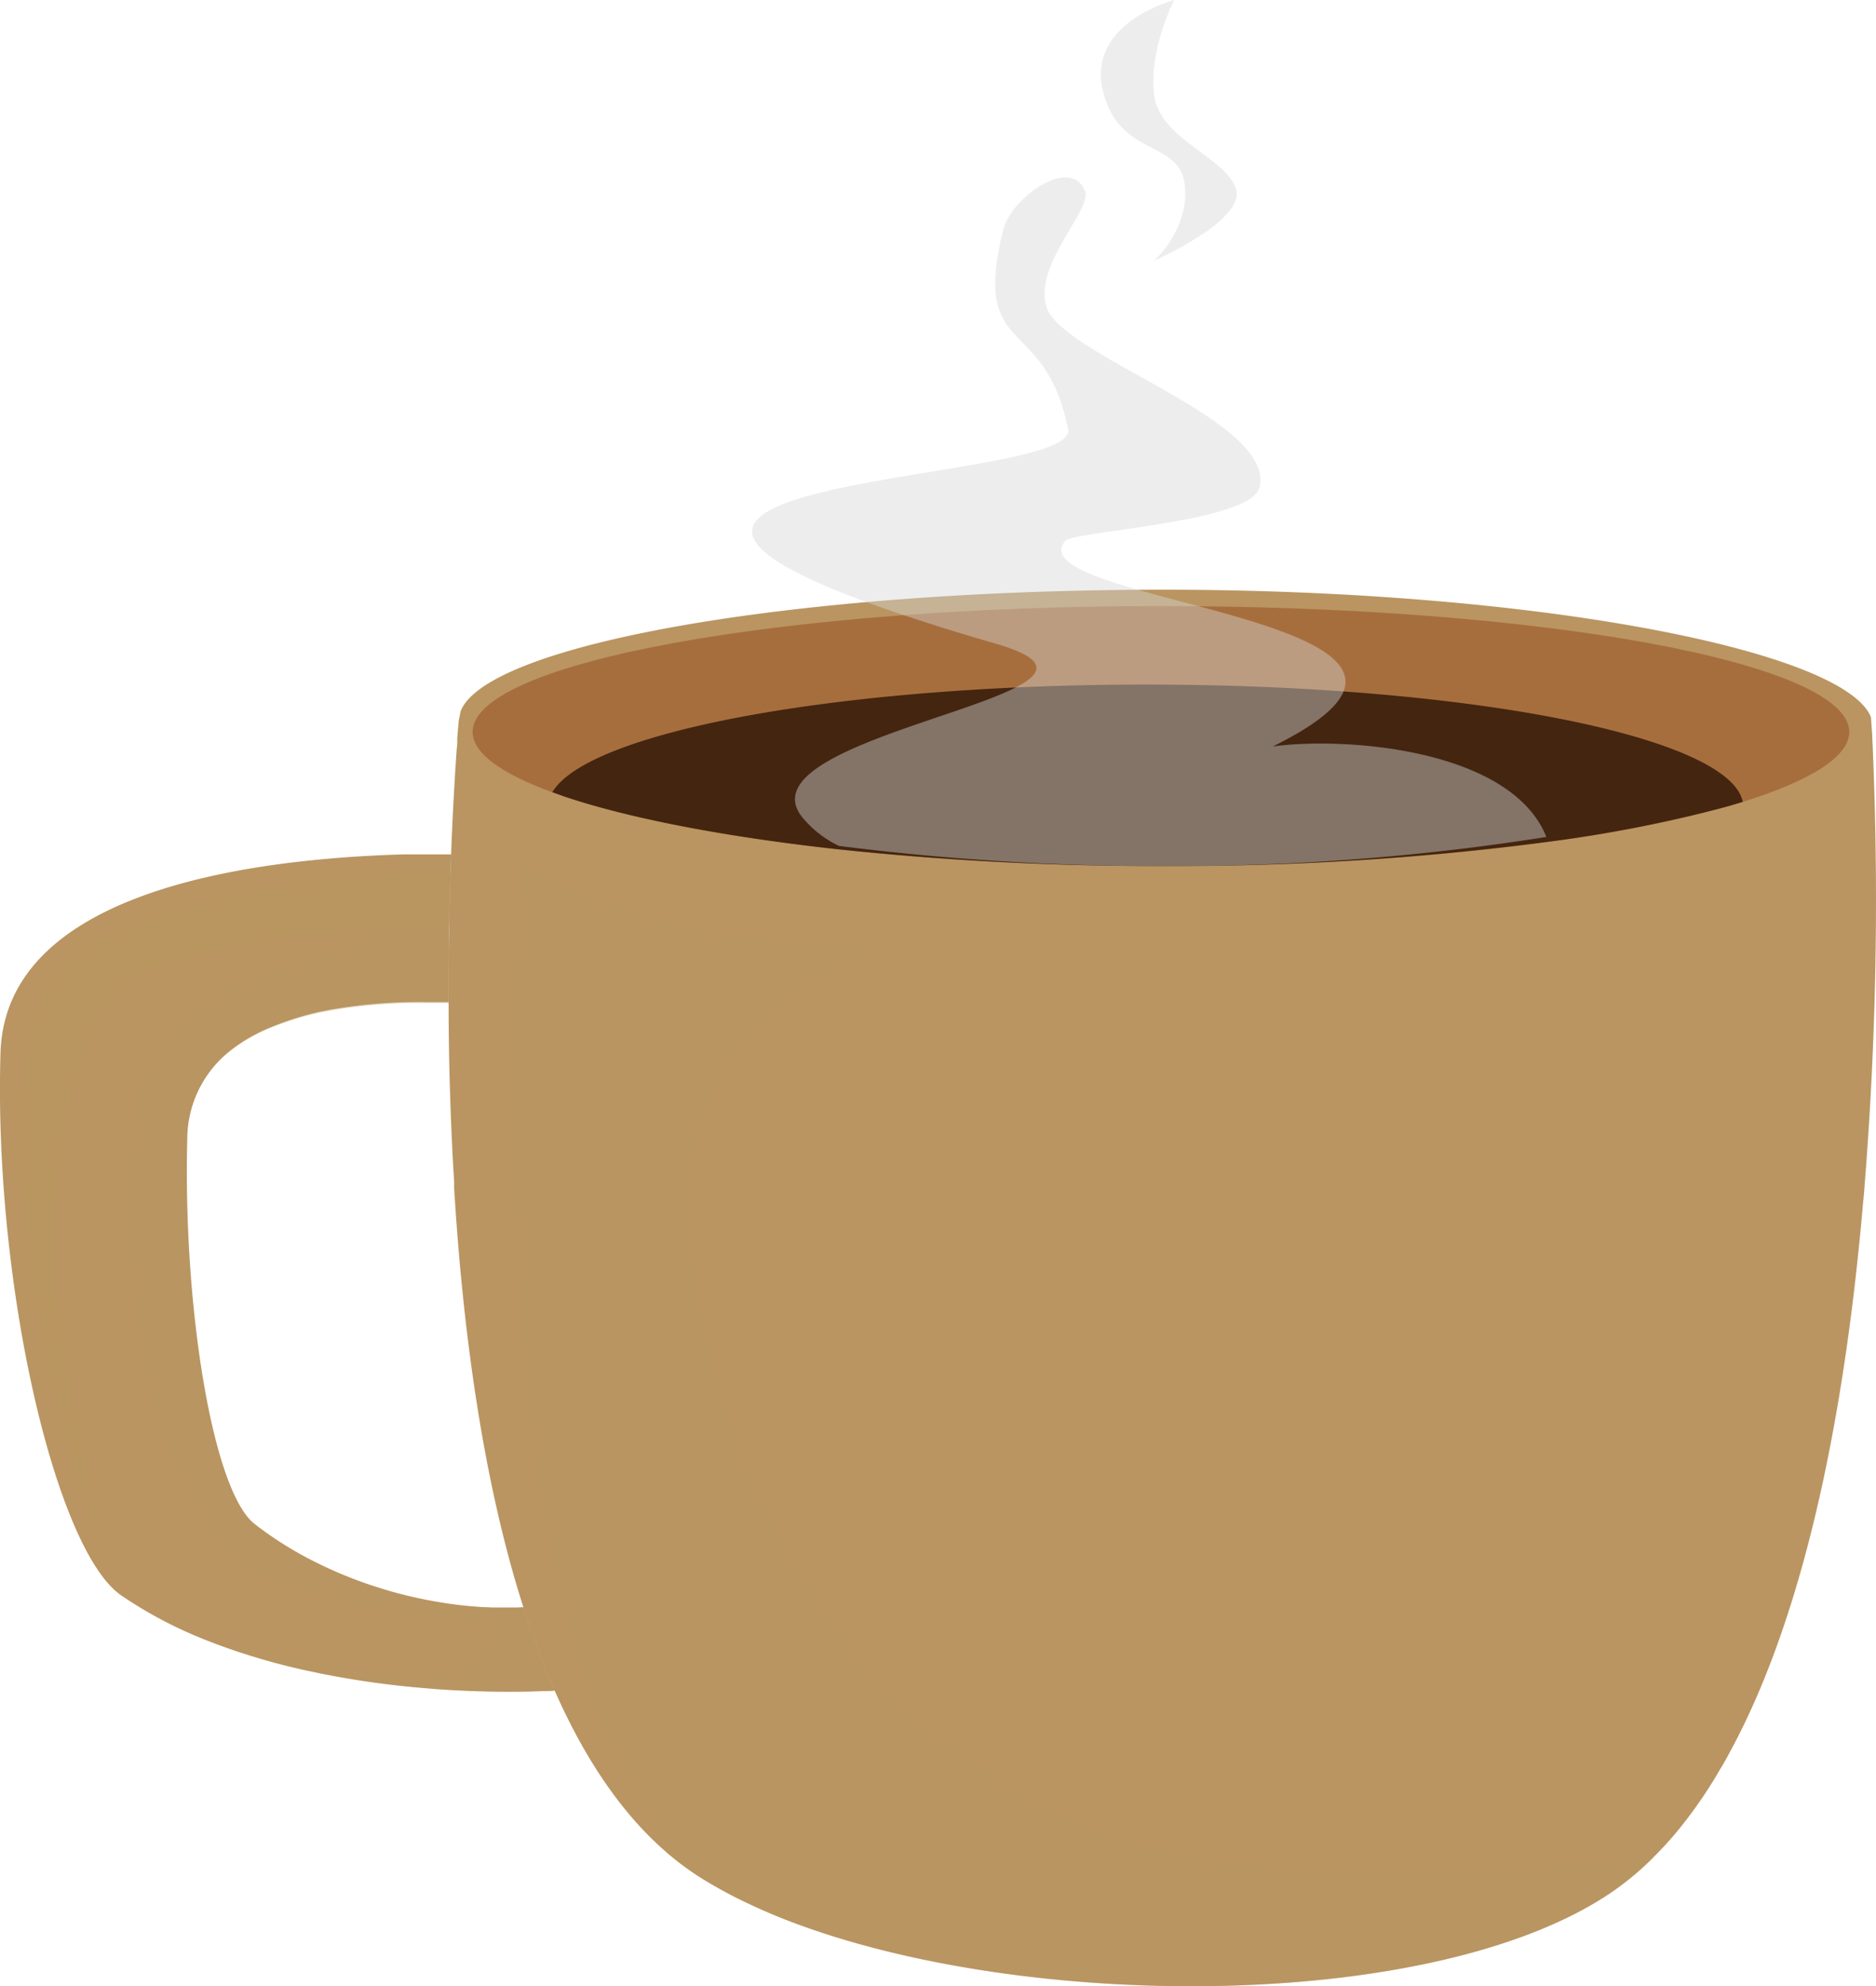 <svg xmlns="http://www.w3.org/2000/svg" viewBox="0 0 274.49 290.67"><defs><style>.cls-1{isolation:isolate;}.cls-2,.cls-3,.cls-4,.cls-5{fill:#ba9561;}.cls-3{opacity:0.47;}.cls-3,.cls-5{mix-blend-mode:screen;}.cls-4{opacity:0.31;mix-blend-mode:multiply;}.cls-5{opacity:0.36;}.cls-6{fill:#a76e3d;}.cls-7{fill:#442510;}.cls-8{fill:#d7d7d7;opacity:0.44;}</style></defs><g class="cls-1"><g id="Layer_2" data-name="Layer 2"><g id="_ÎÓÈ_2" data-name="—ÎÓÈ_2"><path class="cls-2" d="M77.1,236.71c-.16-.5-.32-1-.49-1.52l-.85.05-.56,0-.57,0h-.87c-.34,0-.68,0-1,0l-.73,0-1.57-.07-1.08-.08q-1.08-.08-2.19-.21c-.81-.1-1.63-.21-2.47-.35s-1.44-.24-2.18-.38c-1.19-.24-2.4-.5-3.62-.81s-2.32-.62-3.49-1c-.8-.25-1.6-.51-2.39-.8a60.64,60.64,0,0,1-7-3,52.41,52.41,0,0,1-8.78-5.52c-6.16-4.81-10.48-31.81-9.86-56.28a16.55,16.55,0,0,1,6.73-13.33l.55-.4c.37-.26.74-.51,1.13-.75h0c.5-.31,1-.6,1.54-.88.69-.37,1.41-.71,2.15-1,.43-.18.87-.36,1.31-.52A42.79,42.79,0,0,1,47.09,148l1.26-.24a75.4,75.4,0,0,1,14.32-1.11l.91,0h.23l.91,0,.4,0,.52,0c0-4.44,0-8.65.09-12.56.07-3.24.17-6.27.27-9.06l-3,0h-.7c-1,0-2.16,0-3.32,0C37.9,125.66.76,129.93.07,154.13c-1,33.8,8.06,72.69,17.65,79.33a62.57,62.57,0,0,0,13.14,6.83,96.08,96.08,0,0,0,14.07,4.19l2,.42A132.18,132.18,0,0,0,61.65,247l2.14.18c5,.36,9.79.46,14.15.34l1.65-.05c.55,0,1.08,0,1.6-.07C79.69,244,78.34,240.42,77.1,236.71Z"/><path class="cls-3" d="M67.23,127.63s-17.39,0-32.26,3.2S8.2,138.12,5.1,148.61c-7.91,26.73,8.2,75.15,8.83,74.44,1.6-1.78-4.8-18.76-5.69-36.7-.94-19.21,3.82-39.52,12-43.45,15.53-7.43,46.19-7.34,46.19-7.34Z"/><path class="cls-4" d="M81.19,247.4c-.52,0-1,0-1.6.07l-1.65.05c-4.36.12-9.15,0-14.15-.34L61.65,247a132.18,132.18,0,0,1-14.73-2.1l-2-.42a96.08,96.08,0,0,1-14.07-4.19c8,1.41,21.31,4.5,28.83,4.85,3.42.15,7.58,1.39,12.87-7.89h0c-6.22.31-16.6-.66-33.07-5.91-21.07-6.73-24.56-65.94-17.36-76.54C30,143.27,37.27,143.09,48.8,139.33c6.08-2,10.17-14.15,10.17-14.15,1.16,0,2.27,0,3.32,0H63l3,0c-.1,2.79-.2,5.82-.27,9.06-.07,3.91-.11,8.12-.09,12.56l-.52,0-.4,0-.91,0h-.23l-.91,0a75.4,75.4,0,0,0-14.32,1.11l-1.26.24a42.79,42.79,0,0,0-6.35,1.83c-.44.16-.88.34-1.31.52-.74.32-1.46.66-2.15,1-.53.28-1,.57-1.54.88h0c-.39.24-.76.49-1.13.75l-.55.4a16.55,16.55,0,0,0-6.73,13.33c-.62,24.47,3.7,51.47,9.86,56.28A52.41,52.41,0,0,0,46,228.58a60.64,60.64,0,0,0,7,3c.79.29,1.59.55,2.39.8,1.17.37,2.34.7,3.49,1s2.43.57,3.62.81c.74.14,1.46.27,2.18.38s1.66.25,2.47.35,1.47.16,2.19.21l1.08.08,1.57.07.73,0c.85,0,1.67,0,2.47,0l.56,0,.85-.05c.17.51.33,1,.49,1.52C78.34,240.42,79.69,244,81.19,247.4Z"/><path class="cls-2" d="M273.93,107.54l-.18-2.59c-3.87-9.76-49.07-18.65-103.5-18.65s-99,8-102.85,17.77l-.27,1.36s-.25,2.62-.22,2.84c0,.37,0,.82-.08,1.29-.23,3.23-.57,8.64-.83,15.59-.23,6.15-.4,13.5-.36,21.62,0,6.5.16,13.49.51,20.74.08,1.79.18,3.59.3,5.42,0,.34,0,.67,0,1,1.26,20.52,4.15,42.57,10.12,61.25a121.74,121.74,0,0,0,4.58,12.21c4.26,9.67,9.63,17.86,16.37,23.68a42.93,42.93,0,0,0,4.09,3.12c1.08.73,2.25,1.42,3.44,2.09.7.4,1.41.78,2.14,1.16a86.85,86.85,0,0,0,10.34,4.45c34.92,12.55,92.44,12.19,117.85-4.7a42.5,42.5,0,0,0,6.61-5.46,50.76,50.76,0,0,0,4.33-4.88,66.94,66.94,0,0,0,4.85-7.06c.12-.23.27-.44.39-.67.56-.92,1.1-1.86,1.61-2.84,11.58-21.36,17-52.14,19.42-80.17.08-.74.15-1.47.2-2.21.12-1.6.26-3.19.36-4.78A522.52,522.52,0,0,0,273.93,107.54Z"/><path class="cls-4" d="M242,271.74a42.5,42.5,0,0,1-6.61,5.46c-25.41,16.89-82.94,17.25-117.85,4.7a86.85,86.85,0,0,1-10.34-4.45c-.73-.38-1.43-.77-2.14-1.16-1.19-.67-2.36-1.36-3.44-2.09a41.33,41.33,0,0,1-4.09-3.12C69.69,231.21,74.63,144,76,125.4c2.17,3,13.6,6.64,18.42,8.63,5.63,2.32,15.55,3.65,38.23,4.43,1.22,0-32.74,5.76-31.92,39.77.37,14.73,10.26,64,53.51,86.84C178,277.64,216.83,274.29,242,271.74Z"/><path class="cls-5" d="M260.29,128.84s-38.79,9.23-59.7,11.1a338.07,338.07,0,0,1-37.06,1.4s14.52,8.79,18,15.14c4.57,8.41,1,20.43-1.28,29.83,12.14-10.14,9.9-18.62,19.35-32.78C200.16,152.65,260.29,128.84,260.29,128.84Z"/><path class="cls-6" d="M270.58,107.11c0,3.63-5.72,7.17-15.6,10.24-.76.23-1.57.47-2.4.7-18.11,5.12-48.17,8.69-82.35,8.69-37.6,0-70.53-4.33-87.95-10.27l-1.5-.54h0c-7.43-2.71-11.63-5.73-11.63-8.82,0-10.17,45.07-18.42,100.72-18.42S270.58,96.94,270.58,107.11Z"/><path class="cls-7" d="M255,117.35c-.78.23-1.58.48-2.41.71a199.85,199.85,0,0,1-26.32,5.16,421.49,421.49,0,0,1-56,3.52,445.69,445.69,0,0,1-47.51-2.44c-16.89-1.85-30.95-4.6-40.43-7.82-.51-.2-1-.37-1.51-.55,4.44-7.57,32-13.69,67.74-15.32,6.14-.28,12.52-.43,19.08-.43,9.23,0,18.15.29,26.51.84C228.38,103.25,253.48,109.67,255,117.35Z"/><path class="cls-8" d="M171.81,0s-12.72,3.29-10.47,13.16,11.22,7.24,12,13.81-4.49,11.19-4.49,11.19,13.47-5.92,12-10.53-11.22-7.23-12-13.81S171.81,0,171.81,0Z"/><path class="cls-8" d="M226.26,122.48a348.34,348.34,0,0,1-56,4.26,369.8,369.8,0,0,1-47.51-2.95,15.67,15.67,0,0,1-5.46-4.31c-9-11.85,48-17.57,31.26-24.32-.76-.3-1.66-.62-2.7-.92C58.84,69,158,71.55,156.28,62.83c-3.43-17.08-14.15-10.18-9.52-29.12,1.17-4.8,9.91-11,12-5.74,1.05,2.7-7.55,10.78-5.65,16.92,2.19,7.23,33.48,16.52,31.19,26.4-1.22,5.21-27.2,6.39-28.44,7.87-5.34,6.29,28.31,9.32,38.28,16.49,4.65,3.37,4.17,7.63-7.92,13.59C196.73,107.78,221.1,109.56,226.26,122.48Z"/></g></g></g></svg>